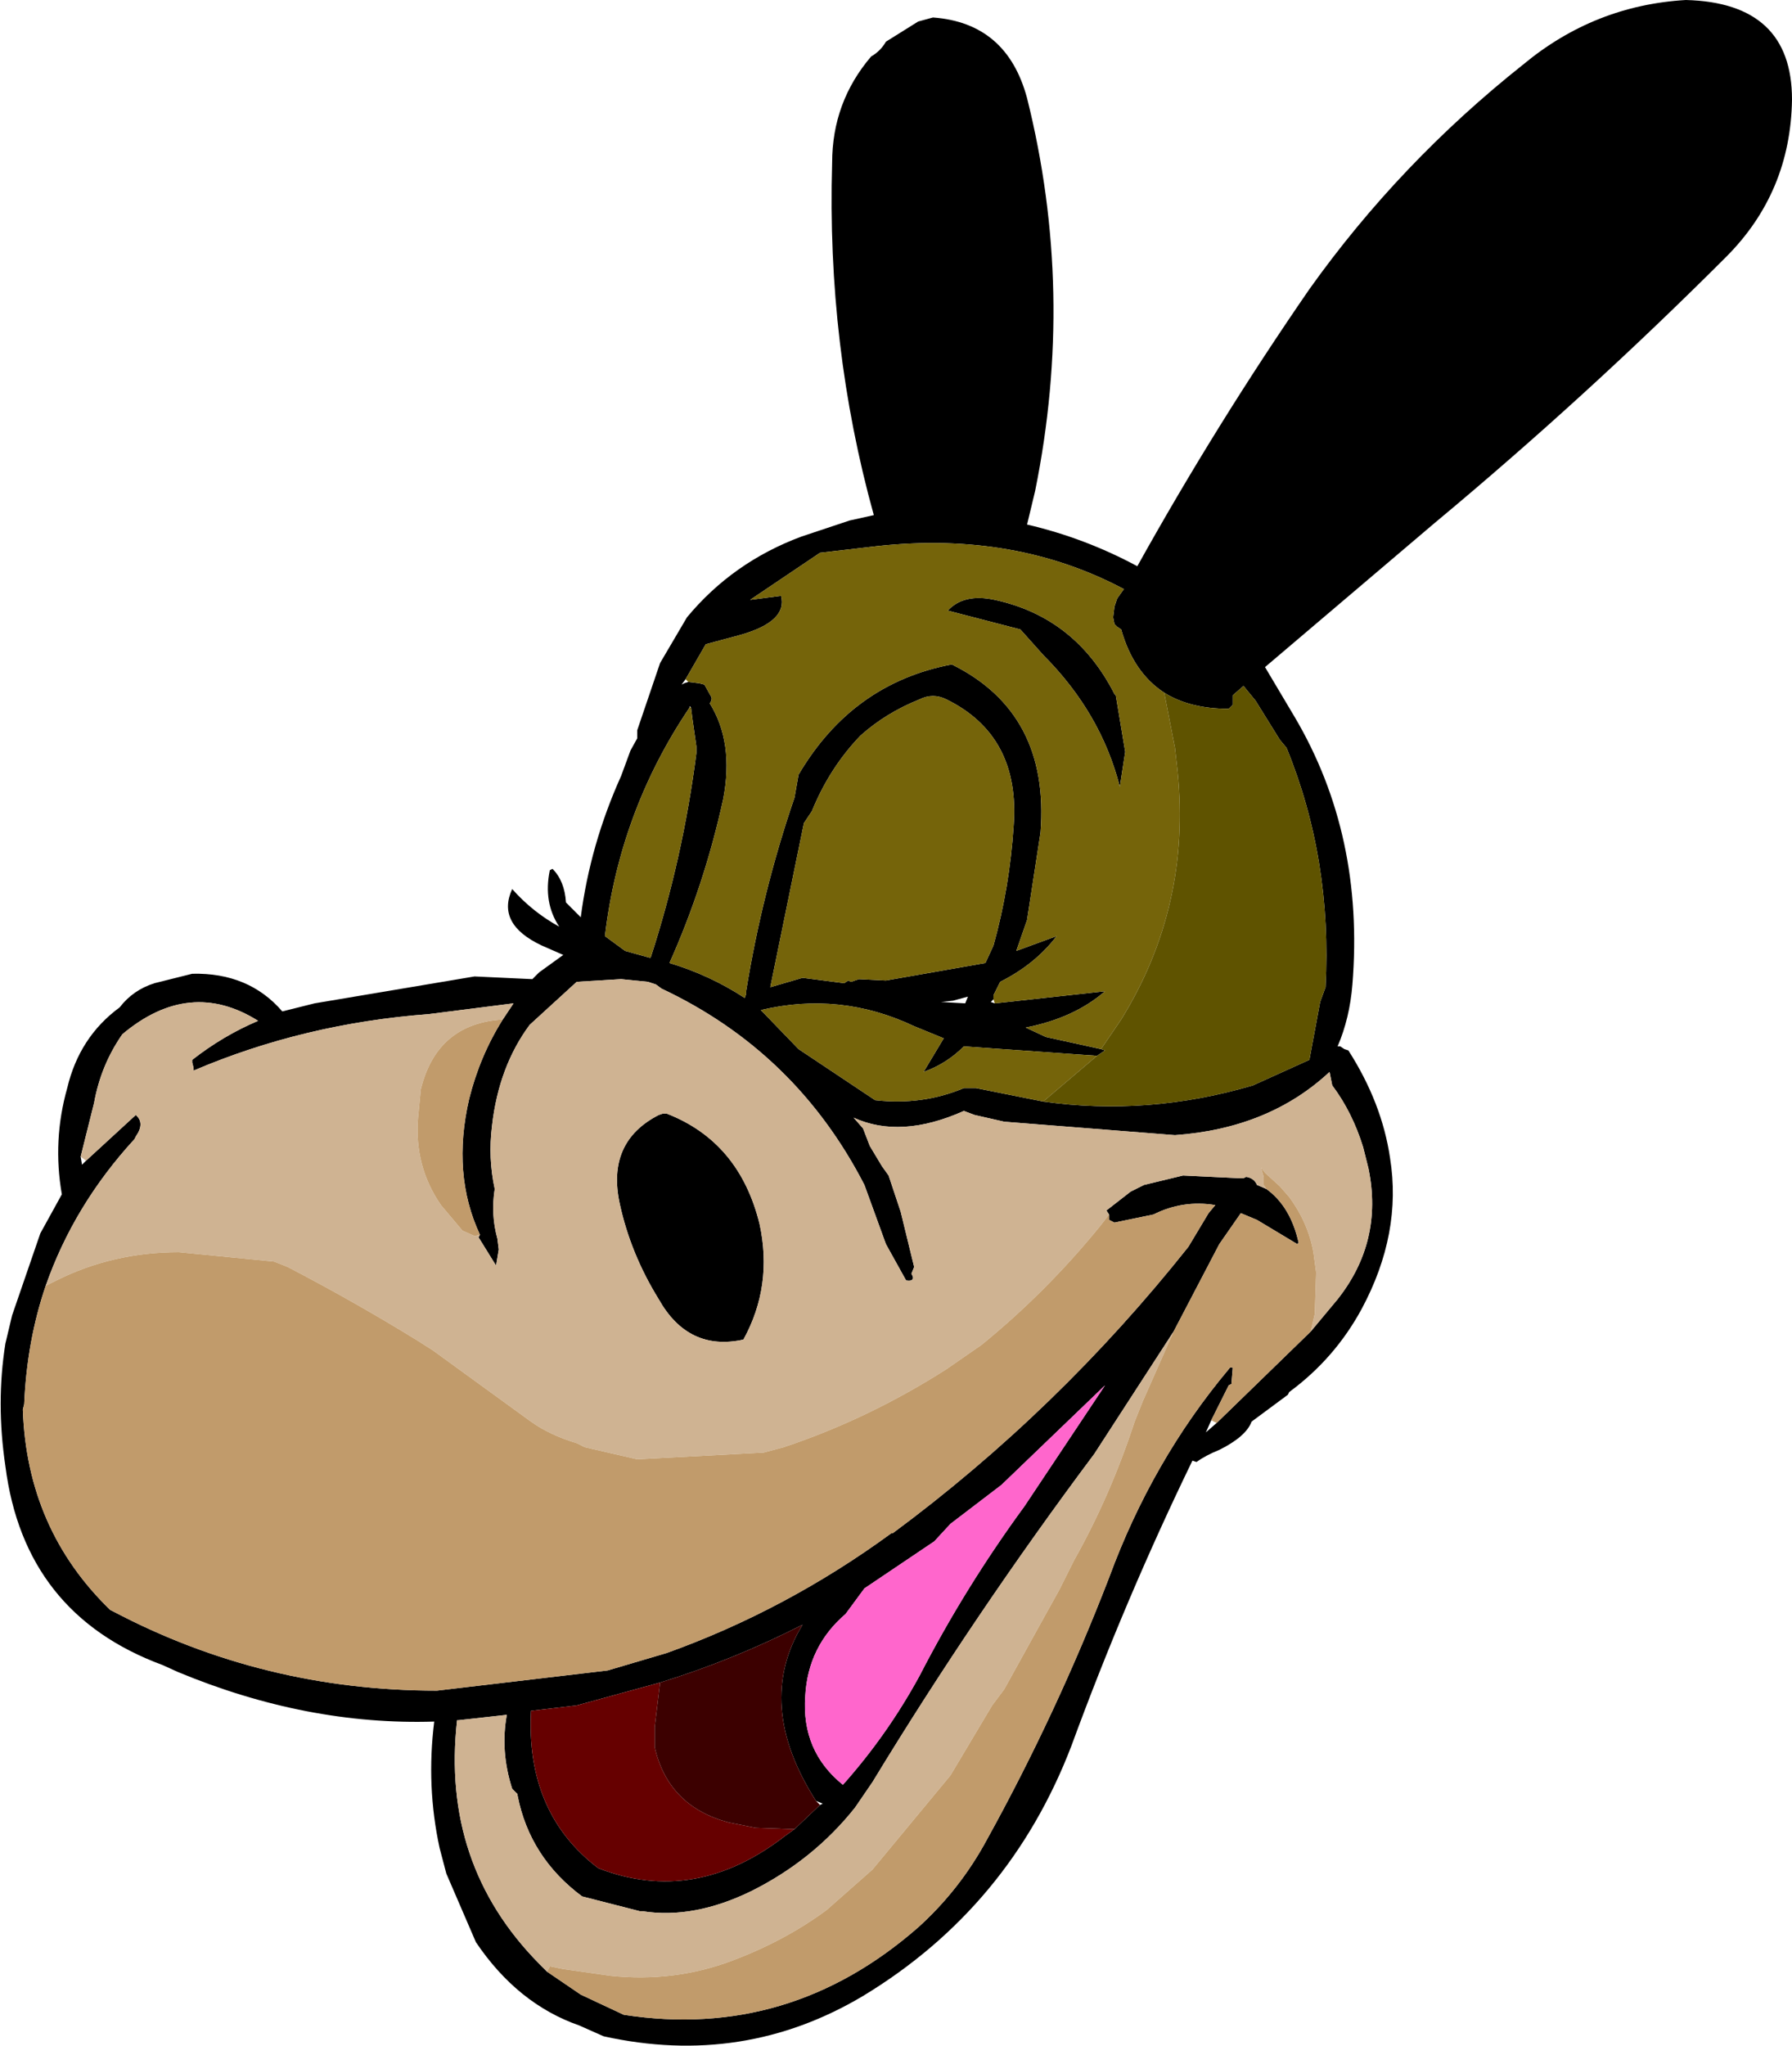 <?xml version="1.0" encoding="UTF-8" standalone="no"?>
<svg xmlns:xlink="http://www.w3.org/1999/xlink" height="76.05px" width="66.65px" xmlns="http://www.w3.org/2000/svg">
  <g transform="matrix(1.0, 0.0, 0.0, 1.0, 33.0, 37.45)">
    <path d="M29.7 -37.45 Q33.65 -37.35 33.65 -33.75 33.6 -30.3 31.2 -27.9 26.0 -22.7 20.35 -18.0 L14.05 -12.65 15.15 -10.8 Q17.75 -6.4 17.3 -0.85 17.2 0.4 16.75 1.45 L16.85 1.45 17.0 1.55 17.15 1.6 Q18.4 3.55 18.7 5.6 19.15 8.4 17.65 11.2 16.65 13.05 14.95 14.3 L14.9 14.4 13.55 15.4 Q13.35 15.95 12.35 16.45 11.85 16.65 11.5 16.9 L11.35 16.85 Q8.85 22.0 6.85 27.45 4.55 33.45 -0.9 36.75 -5.35 39.4 -10.55 38.25 L-11.45 37.85 Q-13.75 37.05 -15.3 34.75 L-16.4 32.2 -16.65 31.25 Q-17.15 28.95 -16.85 26.55 -21.6 26.7 -26.4 24.7 L-26.95 24.45 Q-32.1 22.55 -32.8 17.05 -33.15 14.7 -32.8 12.5 L-32.55 11.45 -31.5 8.4 -30.7 6.95 Q-31.05 4.95 -30.5 3.0 -30.05 1.1 -28.55 0.0 -28.05 -0.65 -27.25 -0.9 L-25.85 -1.25 Q-23.75 -1.3 -22.5 0.15 L-21.3 -0.15 -15.35 -1.15 -13.2 -1.05 -12.95 -1.3 -12.05 -1.95 -12.85 -2.3 Q-14.55 -3.1 -13.95 -4.4 -13.2 -3.55 -12.2 -3.0 -12.8 -3.9 -12.55 -5.1 L-12.45 -5.15 Q-12.0 -4.7 -11.95 -3.9 L-11.85 -3.8 -11.4 -3.35 Q-11.05 -6.05 -9.9 -8.6 L-9.55 -9.55 -9.3 -10.0 -9.3 -10.3 -8.45 -12.8 -7.45 -14.5 Q-5.75 -16.55 -3.2 -17.5 L-1.4 -18.1 -0.5 -18.3 Q-2.25 -24.6 -2.05 -31.4 -2.05 -33.65 -0.6 -35.35 -0.25 -35.55 -0.05 -35.9 L1.15 -36.65 1.7 -36.8 Q4.45 -36.6 5.2 -33.8 7.0 -26.6 5.5 -19.2 L5.2 -17.95 Q7.35 -17.45 9.3 -16.4 12.25 -21.7 15.7 -26.7 19.05 -31.4 23.65 -35.05 26.3 -37.25 29.7 -37.45 M4.0 -15.15 Q7.0 -14.5 8.45 -11.65 L8.5 -11.6 8.85 -9.5 8.65 -8.2 Q7.95 -10.95 5.8 -13.1 L4.95 -14.05 2.25 -14.75 Q2.85 -15.4 4.0 -15.15 M10.3 -11.7 Q9.15 -12.45 8.7 -14.05 L8.55 -14.15 8.45 -14.25 8.4 -14.5 8.45 -14.9 8.55 -15.2 8.8 -15.55 Q4.75 -17.7 -0.35 -17.15 L-2.5 -16.9 -5.1 -15.15 -3.95 -15.3 Q-3.7 -14.35 -5.45 -13.85 L-6.75 -13.5 -7.5 -12.2 -7.65 -12.0 -7.55 -12.05 -7.4 -12.1 -7.0 -12.05 -6.8 -12.0 -6.55 -11.55 Q-6.5 -11.45 -6.6 -11.3 -5.7 -9.85 -6.1 -7.75 -6.8 -4.55 -8.1 -1.65 -6.6 -1.2 -5.3 -0.35 L-5.25 -0.5 -5.25 -0.6 Q-4.65 -4.3 -3.45 -7.8 L-3.3 -8.65 Q-1.3 -12.05 2.4 -12.75 6.05 -10.95 5.7 -6.5 L5.2 -3.25 4.8 -2.1 6.3 -2.65 Q5.5 -1.6 4.2 -0.95 L3.95 -0.45 3.95 -0.3 3.85 -0.2 4.0 -0.15 8.1 -0.6 Q6.95 0.4 5.15 0.75 L5.9 1.1 7.95 1.55 8.1 1.6 7.95 1.7 7.8 1.8 2.85 1.45 Q2.2 2.1 1.35 2.4 L2.1 1.15 1.0 0.7 Q-1.75 -0.6 -4.7 0.1 L-3.3 1.55 -0.45 3.45 Q1.3 3.65 2.85 3.0 L3.3 3.0 5.8 3.5 Q9.7 4.05 13.6 2.9 L15.7 1.95 16.1 -0.2 16.3 -0.75 Q16.55 -5.5 14.85 -9.65 L14.6 -9.95 13.7 -11.4 13.25 -11.95 12.85 -11.6 12.85 -11.25 12.7 -11.1 Q11.25 -11.1 10.3 -11.7 M1.2 -11.45 Q-0.05 -10.95 -1.0 -10.1 -2.15 -8.9 -2.8 -7.3 L-3.1 -6.85 -4.35 -0.75 -3.15 -1.1 -1.6 -0.9 -1.45 -1.0 -1.35 -0.95 -1.05 -1.05 -0.05 -1.0 3.65 -1.65 3.95 -2.3 Q4.55 -4.45 4.7 -6.75 4.95 -10.1 2.2 -11.45 1.7 -11.7 1.2 -11.45 M2.0 -0.2 L2.9 -0.15 3.0 -0.4 2.45 -0.25 2.0 -0.2 M15.75 12.05 L16.75 10.85 Q18.45 8.7 17.9 6.0 L17.7 5.2 Q17.3 3.9 16.55 2.9 L16.45 2.4 Q14.2 4.5 10.7 4.75 L4.35 4.25 3.25 4.0 2.85 3.85 Q0.5 4.9 -1.25 4.1 L-0.9 4.5 -0.65 5.15 -0.2 5.9 0.05 6.25 0.5 7.6 1.0 9.65 0.9 9.9 0.95 10.0 Q1.0 10.2 0.7 10.15 L-0.05 8.8 -0.85 6.6 Q-3.4 1.65 -8.4 -0.7 L-8.6 -0.85 -8.9 -0.95 -9.9 -1.05 -11.55 -0.95 -13.3 0.65 Q-14.45 2.2 -14.7 4.4 -14.85 5.6 -14.6 6.75 -14.75 7.7 -14.5 8.6 L-14.45 9.0 -14.55 9.6 -15.2 8.55 -15.15 8.45 Q-16.2 6.2 -15.55 3.4 -15.15 1.8 -14.3 0.45 L-13.9 -0.15 -17.05 0.25 Q-21.7 0.6 -25.8 2.35 L-25.8 2.25 -25.85 2.05 -25.85 1.95 Q-24.7 1.05 -23.4 0.5 -25.95 -1.1 -28.45 1.0 -29.25 2.15 -29.5 3.55 L-30.0 5.55 -29.95 5.85 -29.8 5.7 -27.95 4.0 Q-27.6 4.3 -27.95 4.8 L-28.0 4.9 Q-30.25 7.35 -31.3 10.35 -32.0 12.4 -32.1 14.75 L-32.15 14.95 Q-32.0 19.4 -28.9 22.4 L-28.8 22.45 Q-23.2 25.4 -16.75 25.4 L-10.4 24.65 -8.2 24.0 Q-3.75 22.4 0.15 19.55 L0.2 19.55 Q6.35 15.0 11.2 8.9 L11.95 7.65 12.2 7.35 Q11.0 7.15 9.9 7.7 L8.45 8.0 8.25 7.9 8.25 7.7 8.15 7.55 9.05 6.85 9.55 6.6 11.0 6.25 13.1 6.35 13.25 6.35 13.35 6.3 Q13.65 6.35 13.75 6.6 L14.1 6.75 Q15.0 7.4 15.3 8.75 L15.25 8.8 13.75 7.9 13.15 7.65 12.35 8.8 10.65 12.05 7.7 16.6 Q3.25 22.55 -0.55 28.8 L-1.2 29.75 Q-2.75 31.7 -5.05 32.85 -7.2 33.9 -9.1 33.6 L-9.2 33.6 -11.35 33.05 Q-13.3 31.6 -13.75 29.3 L-13.75 29.25 -13.95 29.05 Q-14.4 27.65 -14.15 26.3 L-15.95 26.5 -16.0 26.5 Q-16.6 31.85 -12.95 35.55 L-12.65 35.85 -11.4 36.7 -9.8 37.45 Q-3.65 38.4 1.15 34.2 2.7 32.8 3.7 30.95 6.3 26.25 8.25 21.2 9.85 16.85 12.7 13.45 12.75 13.35 12.85 13.4 L12.8 14.0 12.7 14.05 12.05 15.35 11.85 15.8 12.25 15.45 15.75 12.05 M8.1 14.05 L4.25 17.75 2.35 19.2 1.75 19.85 -0.85 21.6 -1.55 22.55 Q-2.95 23.75 -3.05 25.6 -3.2 27.65 -1.65 28.9 0.0 27.05 1.2 24.85 2.9 21.55 5.1 18.55 L8.1 14.05 M-7.3 -11.15 L-7.35 -11.2 -7.35 -11.15 Q-9.95 -7.3 -10.5 -2.65 L-9.75 -2.1 -8.85 -1.85 -8.8 -1.85 Q-7.6 -5.55 -7.1 -9.45 L-7.1 -9.7 -7.25 -10.75 -7.3 -11.15 M-8.2 3.95 Q-5.5 5.0 -4.75 8.05 -4.25 10.35 -5.35 12.35 -7.4 12.8 -8.5 10.85 -9.55 9.15 -9.95 7.3 -10.45 5.0 -8.5 4.0 L-8.35 3.95 -8.2 3.95 M-8.45 25.1 L-11.55 25.95 -13.25 26.15 Q-13.45 29.95 -10.75 32.0 -7.15 33.4 -3.8 30.8 L-3.45 30.55 -2.5 29.65 -2.4 29.6 -2.65 29.5 Q-4.95 25.9 -3.15 22.95 -5.7 24.25 -8.45 25.1" fill="#000000" fill-rule="evenodd" stroke="none"/>
    <path d="M-7.5 -12.2 L-6.75 -13.5 -5.45 -13.85 Q-3.7 -14.35 -3.95 -15.3 L-5.1 -15.15 -2.5 -16.9 -0.35 -17.15 Q4.75 -17.7 8.8 -15.55 L8.55 -15.2 8.45 -14.9 8.4 -14.5 8.45 -14.25 8.55 -14.15 8.7 -14.05 Q9.15 -12.45 10.3 -11.7 L10.7 -9.65 10.8 -8.75 Q11.3 -3.75 8.7 0.45 L7.95 1.55 5.9 1.1 5.15 0.75 Q6.95 0.4 8.1 -0.6 L4.0 -0.15 3.95 -0.3 3.95 -0.45 4.2 -0.95 Q5.5 -1.6 6.3 -2.65 L4.8 -2.1 5.2 -3.25 5.7 -6.5 Q6.05 -10.95 2.4 -12.75 -1.3 -12.05 -3.3 -8.65 L-3.45 -7.8 Q-4.65 -4.3 -5.25 -0.6 L-5.25 -0.5 -5.3 -0.35 Q-6.6 -1.2 -8.1 -1.65 -6.8 -4.55 -6.1 -7.75 -5.7 -9.85 -6.6 -11.3 -6.5 -11.45 -6.55 -11.55 L-6.8 -12.0 -7.0 -12.05 -7.4 -12.1 -7.5 -12.2 M4.0 -15.15 Q2.85 -15.4 2.25 -14.75 L4.95 -14.05 5.8 -13.1 Q7.95 -10.95 8.65 -8.2 L8.85 -9.5 8.5 -11.6 8.45 -11.65 Q7.0 -14.5 4.0 -15.15 M5.8 3.5 L3.3 3.0 2.85 3.0 Q1.3 3.65 -0.45 3.45 L-3.3 1.55 -4.7 0.1 Q-1.75 -0.6 1.0 0.7 L2.1 1.15 1.35 2.4 Q2.2 2.1 2.85 1.45 L7.8 1.8 5.8 3.5 M1.2 -11.45 Q1.7 -11.7 2.2 -11.45 4.95 -10.1 4.7 -6.75 4.55 -4.45 3.95 -2.3 L3.65 -1.65 -0.05 -1.0 -1.05 -1.05 -1.35 -0.95 -1.45 -1.0 -1.6 -0.9 -3.15 -1.1 -4.35 -0.75 -3.1 -6.85 -2.8 -7.3 Q-2.15 -8.9 -1.0 -10.1 -0.05 -10.95 1.2 -11.45 M-7.35 -11.15 L-7.3 -11.15 -7.25 -10.75 -7.1 -9.7 -7.1 -9.45 Q-7.6 -5.55 -8.8 -1.85 L-8.85 -1.85 -9.75 -2.1 -10.5 -2.65 Q-9.95 -7.3 -7.35 -11.15" fill="#75640a" fill-rule="evenodd" stroke="none"/>
    <path d="M7.95 1.55 L8.7 0.45 Q11.3 -3.75 10.8 -8.75 L10.7 -9.65 10.3 -11.7 Q11.25 -11.1 12.7 -11.1 L12.85 -11.25 12.85 -11.6 13.25 -11.95 13.7 -11.4 14.6 -9.95 14.85 -9.65 Q16.55 -5.5 16.3 -0.75 L16.1 -0.2 15.7 1.95 13.6 2.9 Q9.7 4.05 5.8 3.5 L7.8 1.8 7.95 1.7 8.1 1.6 7.95 1.55" fill="#5f5300" fill-rule="evenodd" stroke="none"/>
    <path d="M-15.15 8.45 L-15.2 8.55 -14.55 9.6 -14.45 9.0 -14.5 8.6 Q-14.75 7.7 -14.6 6.75 -14.85 5.6 -14.7 4.4 -14.45 2.2 -13.3 0.65 L-11.55 -0.95 -9.9 -1.05 -8.9 -0.95 -8.6 -0.85 -8.4 -0.7 Q-3.4 1.65 -0.85 6.6 L-0.05 8.8 0.7 10.15 Q1.0 10.2 0.95 10.0 L0.9 9.9 1.0 9.65 0.5 7.6 0.05 6.25 -0.2 5.9 -0.65 5.15 -0.9 4.5 -1.25 4.1 Q0.5 4.9 2.85 3.85 L3.25 4.0 4.35 4.25 10.7 4.75 Q14.2 4.5 16.45 2.4 L16.55 2.9 Q17.3 3.9 17.7 5.2 L17.9 6.0 Q18.45 8.7 16.75 10.85 L15.75 12.05 15.9 11.4 15.95 9.85 15.85 9.1 Q15.65 8.0 14.95 7.05 L14.6 6.65 14.05 6.15 13.9 5.95 14.0 6.3 14.0 6.6 14.1 6.75 13.75 6.6 Q13.65 6.35 13.35 6.3 L13.25 6.35 13.1 6.35 11.0 6.25 9.55 6.6 9.05 6.85 8.15 7.55 8.25 7.7 7.9 8.15 Q5.9 10.6 3.5 12.55 L2.2 13.45 Q-0.7 15.3 -3.85 16.35 L-4.6 16.55 -9.3 16.8 -11.25 16.35 -11.55 16.2 Q-12.55 15.9 -13.25 15.4 L-16.9 12.75 -17.45 12.4 Q-19.8 10.95 -22.3 9.65 L-22.8 9.45 -26.35 9.1 Q-28.8 9.1 -30.9 10.15 L-31.3 10.35 Q-30.25 7.35 -28.0 4.9 L-27.95 4.8 Q-27.6 4.3 -27.95 4.0 L-29.8 5.7 -30.0 5.55 -29.5 3.55 Q-29.25 2.15 -28.45 1.0 -25.95 -1.1 -23.4 0.5 -24.7 1.05 -25.85 1.95 L-25.85 2.05 -25.8 2.25 -25.8 2.35 Q-21.7 0.6 -17.05 0.25 L-13.9 -0.15 -14.3 0.45 Q-16.75 0.6 -17.35 3.05 L-17.45 4.1 Q-17.6 5.9 -16.6 7.35 L-15.8 8.3 -15.35 8.5 -15.15 8.45 M-12.65 35.85 L-12.95 35.55 Q-16.6 31.85 -16.0 26.5 L-15.95 26.5 -14.15 26.3 Q-14.4 27.65 -13.95 29.05 L-13.75 29.25 -13.75 29.3 Q-13.3 31.6 -11.35 33.05 L-9.2 33.6 -9.1 33.6 Q-7.2 33.9 -5.05 32.85 -2.75 31.7 -1.2 29.75 L-0.55 28.8 Q3.25 22.55 7.7 16.6 L10.65 12.05 9.5 14.65 9.2 15.4 Q8.3 18.15 6.95 20.55 L6.4 21.65 5.65 23.0 4.35 25.35 3.9 25.95 2.35 28.55 -0.55 32.05 -2.25 33.55 Q-3.8 34.7 -5.8 35.45 -7.95 36.25 -10.3 36.0 L-12.05 35.75 -12.55 35.65 -12.65 35.85 M-8.2 3.95 L-8.35 3.95 -8.5 4.0 Q-10.45 5.0 -9.95 7.3 -9.55 9.15 -8.5 10.85 -7.4 12.8 -5.35 12.35 -4.25 10.35 -4.75 8.05 -5.5 5.0 -8.2 3.95" fill="#cfb392" fill-rule="evenodd" stroke="none"/>
    <path d="M-15.15 8.45 L-15.35 8.5 -15.8 8.3 -16.6 7.35 Q-17.6 5.9 -17.45 4.1 L-17.35 3.05 Q-16.75 0.6 -14.3 0.45 -15.15 1.8 -15.55 3.4 -16.2 6.2 -15.15 8.45 M-31.3 10.35 L-30.9 10.15 Q-28.8 9.1 -26.35 9.1 L-22.8 9.45 -22.3 9.65 Q-19.8 10.95 -17.45 12.4 L-16.9 12.75 -13.25 15.4 Q-12.55 15.9 -11.55 16.2 L-11.25 16.35 -9.3 16.8 -4.6 16.55 -3.85 16.35 Q-0.7 15.3 2.2 13.45 L3.5 12.55 Q5.9 10.6 7.9 8.15 L8.25 7.7 8.25 7.9 8.45 8.0 9.9 7.7 Q11.0 7.15 12.2 7.35 L11.95 7.65 11.2 8.9 Q6.35 15.0 0.2 19.55 L0.15 19.55 Q-3.75 22.4 -8.2 24.0 L-10.4 24.65 -16.75 25.4 Q-23.2 25.4 -28.8 22.45 L-28.9 22.4 Q-32.0 19.4 -32.15 14.95 L-32.1 14.75 Q-32.0 12.4 -31.3 10.35 M14.1 6.75 L14.0 6.6 14.0 6.3 13.9 5.95 14.05 6.15 14.6 6.65 14.95 7.05 Q15.65 8.0 15.85 9.1 L15.95 9.85 15.9 11.4 15.75 12.05 12.25 15.45 12.05 15.35 12.7 14.05 12.8 14.0 12.85 13.4 Q12.75 13.35 12.7 13.45 9.85 16.85 8.25 21.2 6.3 26.25 3.7 30.95 2.7 32.8 1.15 34.2 -3.65 38.4 -9.8 37.45 L-11.4 36.7 -12.65 35.85 -12.55 35.65 -12.05 35.75 -10.3 36.0 Q-7.95 36.25 -5.8 35.45 -3.8 34.7 -2.25 33.55 L-0.55 32.05 2.35 28.55 3.9 25.95 4.35 25.35 5.65 23.0 6.4 21.65 6.95 20.55 Q8.3 18.15 9.2 15.4 L9.5 14.65 10.65 12.05 12.35 8.8 13.15 7.65 13.75 7.9 15.25 8.8 15.3 8.75 Q15.0 7.4 14.1 6.75" fill="#c19b6b" fill-rule="evenodd" stroke="none"/>
    <path d="M8.1 14.05 L5.1 18.55 Q2.9 21.55 1.2 24.85 0.0 27.05 -1.65 28.9 -3.2 27.65 -3.05 25.6 -2.95 23.75 -1.55 22.55 L-0.85 21.6 1.75 19.85 2.35 19.2 4.25 17.75 8.1 14.05" fill="#ff66cc" fill-rule="evenodd" stroke="none"/>
    <path d="M-8.45 25.1 L-8.65 26.75 -8.65 27.5 Q-8.15 29.7 -5.9 30.3 L-4.9 30.5 -3.45 30.55 -3.8 30.8 Q-7.15 33.4 -10.75 32.0 -13.45 29.95 -13.25 26.15 L-11.55 25.95 -8.45 25.1" fill="#660000" fill-rule="evenodd" stroke="none"/>
    <path d="M-3.45 30.55 L-4.9 30.5 -5.9 30.3 Q-8.15 29.7 -8.65 27.5 L-8.65 26.75 -8.45 25.1 Q-5.7 24.25 -3.15 22.95 -4.95 25.9 -2.65 29.5 L-2.5 29.65 -3.45 30.55" fill="#3c0000" fill-rule="evenodd" stroke="none"/>
  </g>
</svg>
